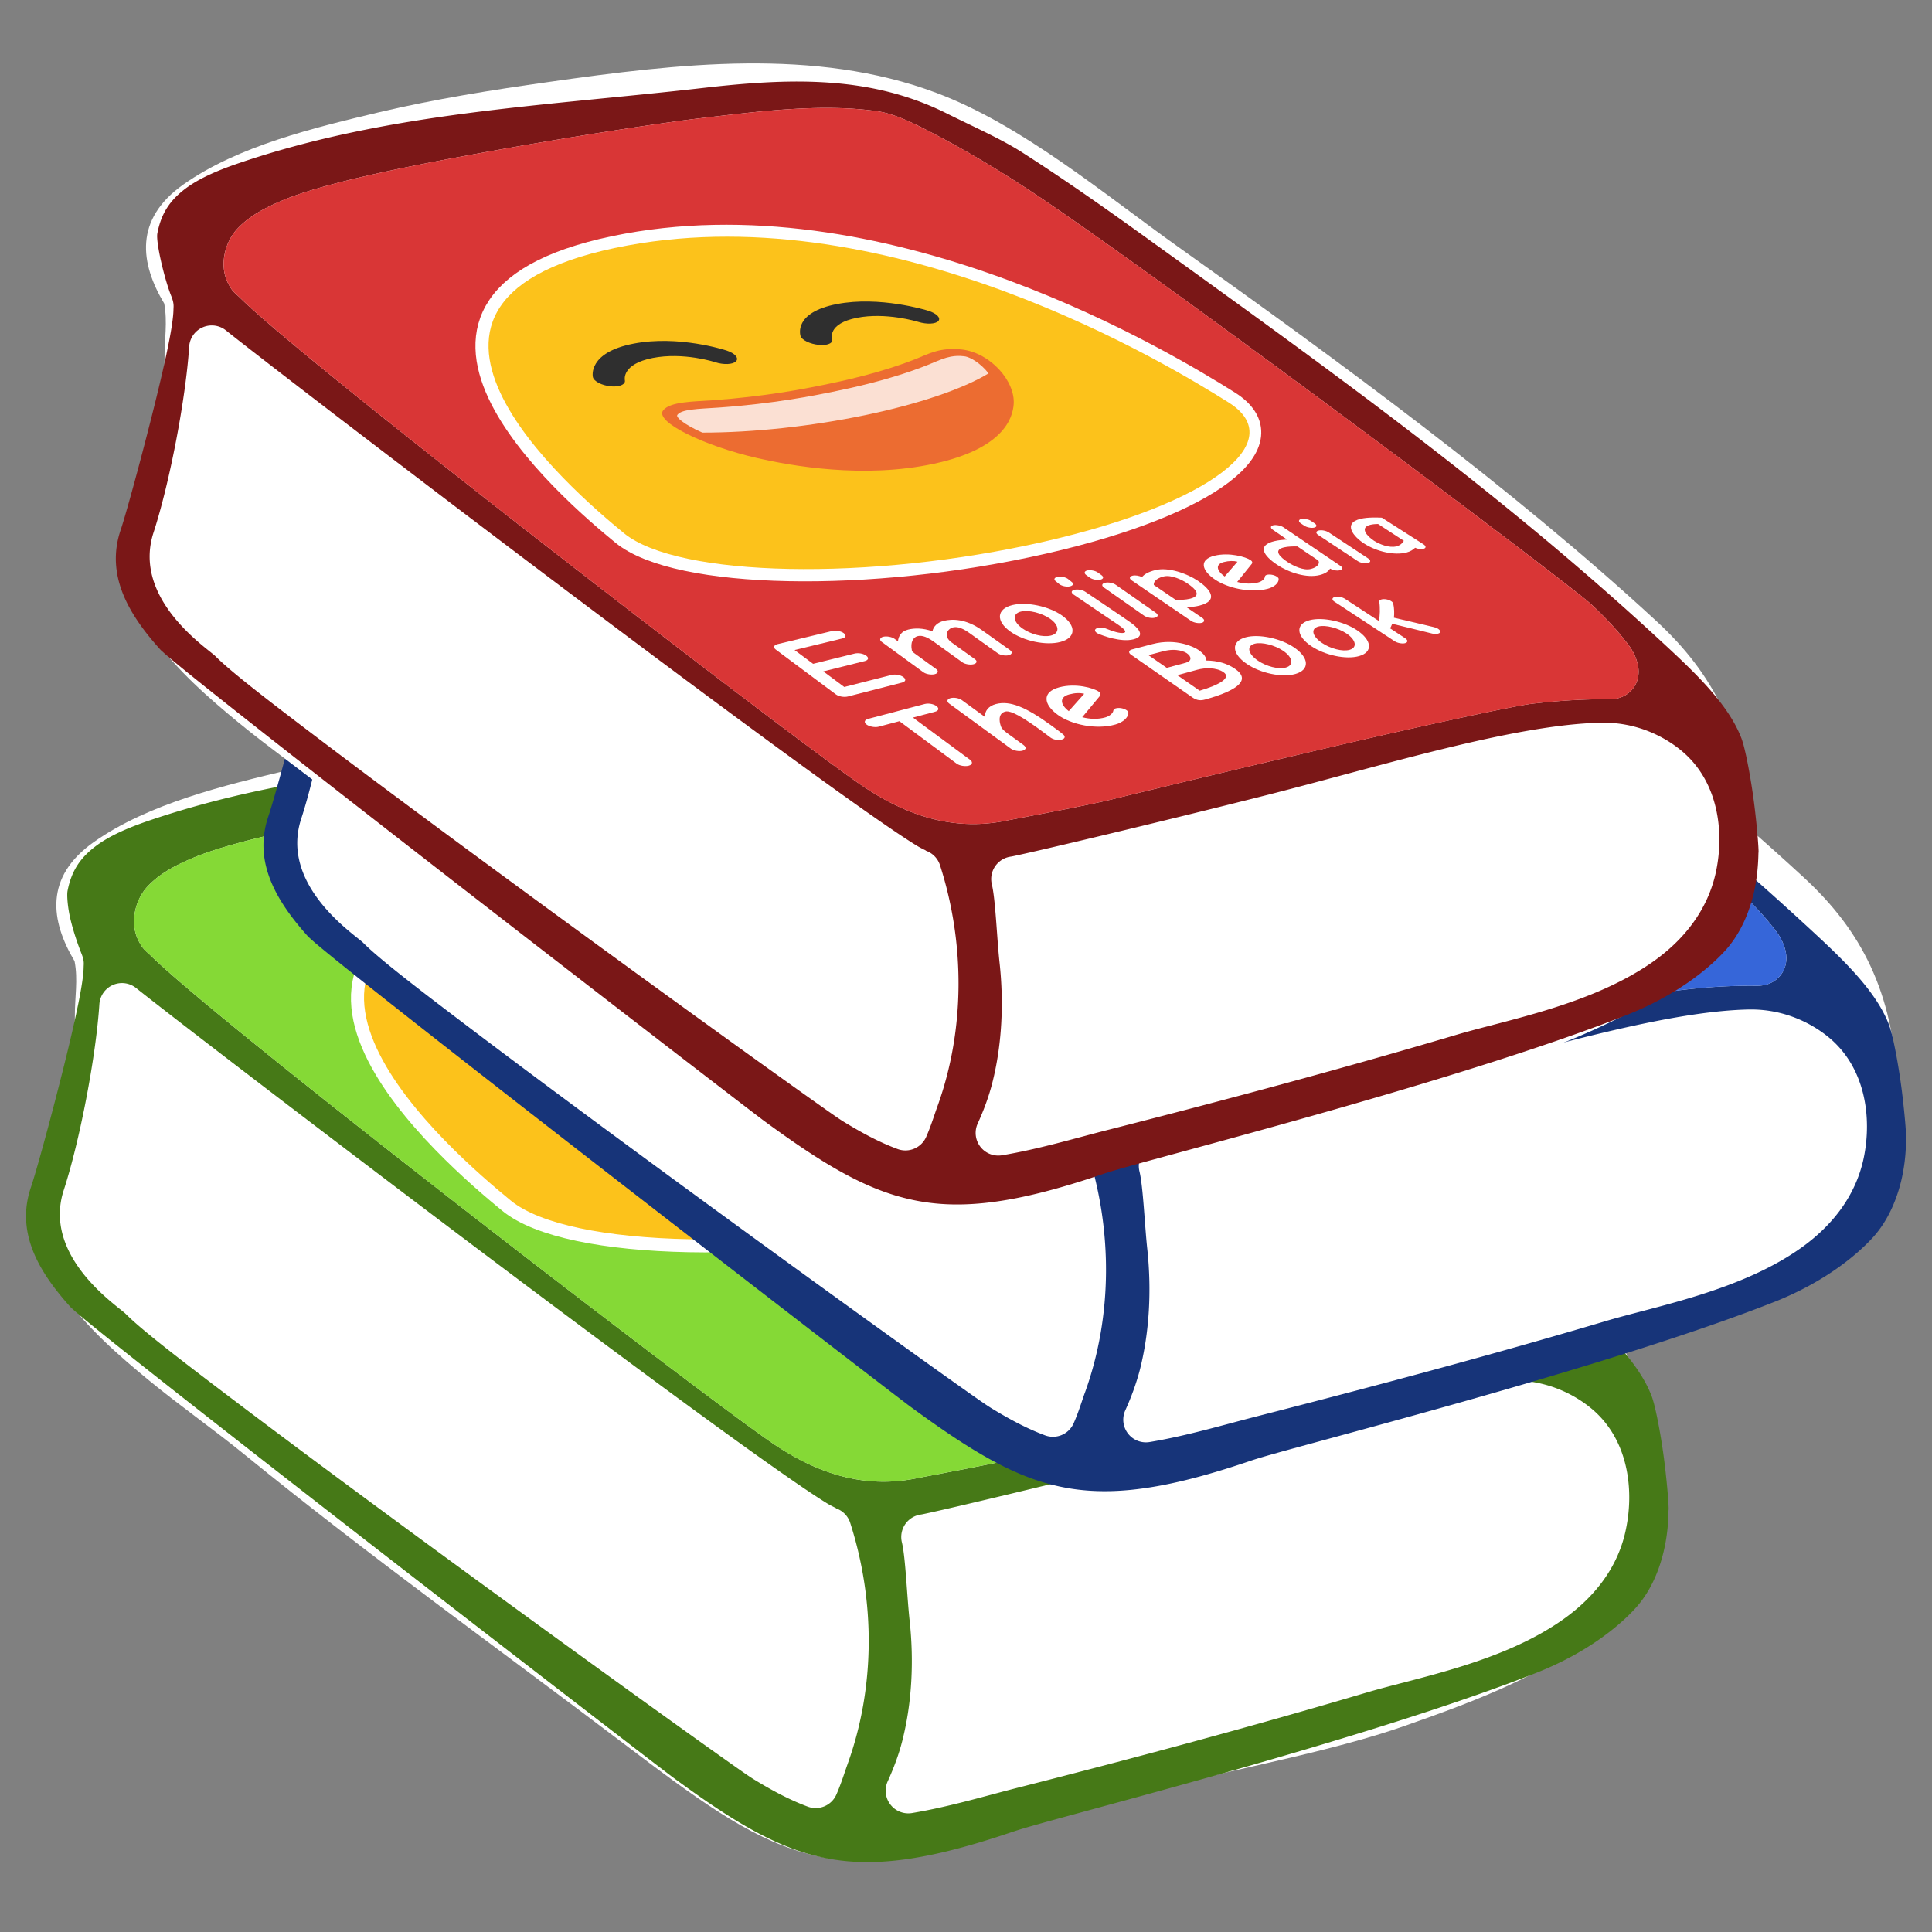 <?xml version="1.0" encoding="UTF-8" standalone="no"?>
<svg
   xmlns:dc="http://purl.org/dc/elements/1.1/"
   xmlns:cc="http://creativecommons.org/ns#"
   xmlns:rdf="http://www.w3.org/1999/02/22-rdf-syntax-ns#"
   xmlns:svg="http://www.w3.org/2000/svg"
   xmlns="http://www.w3.org/2000/svg"
   xmlns:xlink="http://www.w3.org/1999/xlink"
   xmlns:sodipodi="http://sodipodi.sourceforge.net/DTD/sodipodi-0.dtd"
   xmlns:inkscape="http://www.inkscape.org/namespaces/inkscape"
   width="128"
   height="128"
   style="enable-background:new 0 0 128 128;"
   version="1.1"
   id="svg42"
   sodipodi:docname="emoji_u1f4da.svg"
   inkscape:version="0.92+devel unknown">
  <rect width="100%" height="100%" fill="#808080" stroke="none"/>
  <sodipodi:namedview
     pagecolor="#ffffff"
     bordercolor="#666666"
     inkscape:document-rotation="0"
     borderopacity="1"
     objecttolerance="10"
     gridtolerance="10"
     guidetolerance="10"
     inkscape:pageopacity="0"
     inkscape:pageshadow="2"
     inkscape:window-width="1680"
     inkscape:window-height="986"
     id="namedview44"
     showgrid="false"
     inkscape:snap-global="false"
     inkscape:zoom="2"
     inkscape:cx="-50.952903"
     inkscape:cy="102.61512"
     inkscape:window-x="0"
     inkscape:window-y="27"
     inkscape:window-maximized="1"
     inkscape:current-layer="svg42" />
  <defs
     id="defs46">
    <linearGradient
       gradientUnits="userSpaceOnUse"
       y2="82.469"
       x2="95.743"
       y1="70.878"
       x1="95.743"
       id="linearGradient4367"
       xlink:href="#linearGradient4365"
       inkscape:collect="always"
       gradientTransform="translate(2.222,-8.517)" />
    <linearGradient
       id="linearGradient4365"
       inkscape:collect="always">
      <stop
         id="stop4361"
         offset="0"
         style="stop-color:#ffffff;stop-opacity:1;" />
      <stop
         id="stop4363"
         offset="1"
         style="stop-color:#ffffff;stop-opacity:0.787" />
    </linearGradient>
    <linearGradient
       inkscape:collect="always"
       xlink:href="#linearGradient4365"
       id="linearGradient4436"
       gradientUnits="userSpaceOnUse"
       gradientTransform="translate(2.222,-8.517)"
       x1="95.743"
       y1="70.878"
       x2="95.743"
       y2="82.469" />
  </defs>
  <path
     d="M 109.98,98.53 C 109.7,92.28 107.59,88.22 103.77,84.7 94.23,75.89 82.73,67.48 72.14,59.95 67.23,56.46 61.77,51.85 56.08,49.72 48.06,46.71 39,47.78 30.41,49 26.66,49.53 22.89,50.13 19.19,51 14.91,52.02 9.83,53.23 6.2,55.8 2.94,58.11 3.34,61 4.94,63.68 c 0.24,1.23 0.01,2.4 0.02,3.65 0.02,2.36 -0.25,4.72 -0.82,7 -0.36,1.41 -0.85,2.77 -1.31,4.15 -1.83,5.34 3.22,9.82 6.96,12.91 2.1,1.73 4.34,3.29 6.45,5.01 8.2,6.67 16.6,12.7 24.99,19.05 9.83,7.45 13.58,10.04 25.85,5.85 3.31,-1.13 6.7,-2.03 10.09,-2.9 4.8,-1.23 11.18,-2.4 15.85,-4.04 4.73,-1.66 10.84,-3.86 14.31,-7.65 1.74,-1.89 2.48,-4.6 2.49,-7.12 0.12,-0.31 0.18,-0.65 0.16,-1.06 z"
     style="fill:#ffffff"
     id="path2"
     inkscape:connector-curvature="0" />
  <path
     d="m 13.37,58.22 c 4.72,-1.99 23.27,-4.87 27.36,-5.34 3.47,-0.4 7.84,-0.96 11.28,-0.45 1.39,0.23 5.85,2.56 10.48,5.71 9.47,6.44 34.45,25.17 36.03,26.62 0.42,0.39 3.85,3.66 2.12,3.64 -1.75,-0.02 -3.5,0.1 -5.23,0.3 -2.96,0.35 -20.23,4.46 -28.07,6.38 -1.55,0.38 -5.75,1.16 -6.91,1.39 -3.28,0.67 -5.97,-0.38 -8.65,-2.26 -5.59,-3.9 -40.37,-30.7 -41.28,-32.59 -0.66,-1.34 0.67,-2.47 2.87,-3.4 z"
     style="fill:#bdcf46"
     id="path4"
     inkscape:connector-curvature="0" />
  <path
     style="color:#000000;font-style:normal;font-variant:normal;font-weight:normal;font-stretch:normal;font-size:medium;line-height:normal;font-family:sans-serif;font-variant-ligatures:normal;font-variant-position:normal;font-variant-caps:normal;font-variant-numeric:normal;font-variant-alternates:normal;font-variant-east-asian:normal;font-feature-settings:normal;text-indent:0;text-align:start;text-decoration:none;text-decoration-line:none;text-decoration-style:solid;text-decoration-color:#000000;letter-spacing:normal;word-spacing:normal;text-transform:none;writing-mode:lr-tb;direction:ltr;text-orientation:mixed;dominant-baseline:auto;baseline-shift:baseline;text-anchor:start;white-space:normal;shape-padding:0;clip-rule:nonzero;display:inline;overflow:visible;visibility:visible;isolation:auto;mix-blend-mode:normal;color-interpolation:sRGB;color-interpolation-filters:linearRGB;solid-color:#000000;solid-opacity:1;vector-effect:none;fill:#467917;fill-opacity:1;fill-rule:nonzero;stroke:none;stroke-width:3;stroke-linecap:round;stroke-linejoin:round;stroke-miterlimit:4;stroke-dasharray:none;stroke-dashoffset:0;stroke-opacity:1;color-rendering:auto;image-rendering:auto;shape-rendering:auto;text-rendering:auto;enable-background:accumulate"
     d="M 46.996 48.973 C 44.957 48.965 42.859 49.143 40.689 49.391 C 29.944 50.619 19.763 50.988 9.785 54.398 C 8.42 54.868 7.166 55.411 6.254 56.127 C 5.343 56.841 4.738 57.665 4.475 59.025 C 4.475 59.025 4.475 59.027 4.475 59.027 C 4.422 59.31 4.479 60.126 4.678 60.945 C 4.875 61.761 5.171 62.608 5.4 63.186 C 5.596 63.668 5.545 63.858 5.541 64.084 C 5.537 64.31 5.515 64.529 5.484 64.773 C 5.423 65.262 5.32 65.841 5.186 66.504 C 4.917 67.83 4.525 69.481 4.105 71.146 C 3.266 74.478 2.377 77.694 2.051 78.652 C 1.06 81.567 2.439 84.146 4.729 86.66 A 1.5 1.5 0 0 1 4.732 86.664 C 4.639 86.56 4.909 86.826 5.246 87.109 C 5.583 87.393 6.052 87.777 6.629 88.242 C 7.782 89.173 9.366 90.431 11.234 91.902 C 14.971 94.844 19.842 98.641 24.701 102.412 C 29.56 106.183 34.408 109.929 38.1 112.775 C 39.945 114.199 41.501 115.396 42.625 116.26 C 43.749 117.123 44.53 117.716 44.531 117.717 A 1.5 1.5 0 0 1 44.539 117.723 C 48.097 120.341 50.802 122.031 53.564 122.828 L 53.566 122.828 C 57.054 123.83 60.829 123.494 67.096 121.359 L 67.094 121.361 C 67.897 121.086 69.602 120.627 72.084 119.951 C 74.566 119.275 77.748 118.412 81.205 117.434 C 88.119 115.478 96.15 113.057 101.799 110.824 C 105.475 109.371 107.542 107.438 108.332 106.57 A 1.5 1.5 0 0 1 108.336 106.566 C 109.244 105.577 109.868 104.263 110.211 102.83 A 1.5 1.5 0 0 1 110.213 102.826 C 110.424 101.956 110.532 101.035 110.541 100.145 A 1.5 1.5 0 0 1 110.553 99.975 C 110.553 99.95 110.551 99.917 110.549 99.854 C 110.544 99.696 110.531 99.449 110.508 99.152 C 110.462 98.559 110.383 97.755 110.277 96.902 C 110.066 95.196 109.69 93.193 109.428 92.504 C 108.534 90.155 106.193 88 103.863 85.842 C 93.379 76.161 82.323 68.218 70.682 59.816 C 67.699 57.662 64.794 55.599 61.725 53.635 C 60.335 52.75 58.464 51.929 56.77 51.082 C 54.259 49.827 51.684 49.239 49.016 49.047 C 48.348 48.999 47.676 48.975 46.996 48.973 z M 49.297 50.723 C 50.299 50.738 51.286 50.805 52.23 50.945 A 1.5 1.5 0 0 1 52.254 50.949 C 53.499 51.155 54.825 51.835 56.746 52.869 C 58.667 53.903 60.976 55.296 63.334 56.9 C 68.121 60.156 76.726 66.443 84.359 72.117 C 88.176 74.954 91.745 77.634 94.463 79.699 C 95.822 80.732 96.968 81.61 97.828 82.279 C 98.688 82.949 99.205 83.351 99.535 83.654 A 1.5 1.5 0 0 1 99.541 83.66 C 99.791 83.892 100.763 84.806 101.557 85.795 C 101.954 86.289 102.329 86.711 102.545 87.498 C 102.653 87.892 102.719 88.6 102.232 89.205 C 101.746 89.81 101.073 89.906 100.623 89.9 C 98.953 89.881 97.265 89.995 95.582 90.189 C 94.442 90.325 89.2 91.453 83.543 92.762 C 77.884 94.071 71.61 95.579 67.697 96.537 C 66.002 96.953 61.853 97.717 60.73 97.939 C 56.993 98.703 53.772 97.438 50.922 95.439 C 48.002 93.402 37.979 85.776 28.461 78.344 C 23.702 74.628 19.091 70.975 15.6 68.123 C 13.854 66.697 12.39 65.472 11.316 64.529 C 10.78 64.058 10.341 63.659 10 63.324 C 9.661 62.991 9.463 62.914 9.154 62.277 C 8.578 61.1 8.976 59.593 9.762 58.746 C 10.548 57.898 11.584 57.346 12.785 56.838 A 1.5 1.5 0 0 0 12.787 56.838 C 15.557 55.67 21.253 54.537 27.021 53.504 C 32.789 52.471 38.424 51.636 40.559 51.391 C 42.286 51.192 44.258 50.94 46.271 50.809 C 47.278 50.743 48.295 50.707 49.297 50.723 z M 8.045 65.131 A 1.5 1.5 0 0 1 9.02 65.461 C 11.083 67.117 22.225 75.664 33.074 83.818 C 38.499 87.895 43.865 91.887 48.021 94.896 C 50.1 96.401 51.877 97.66 53.195 98.555 C 53.854 99.002 54.401 99.359 54.797 99.602 C 55.193 99.844 55.585 99.986 55.312 99.908 A 1.5 1.5 0 0 1 56.328 100.891 C 57.977 106.018 58.004 111.745 56.16 116.859 A 1.5 1.5 0 0 1 56.16 116.863 C 55.94 117.47 55.741 118.142 55.414 118.891 A 1.5 1.5 0 0 1 53.516 119.695 C 52.283 119.236 51.119 118.606 49.916 117.869 A 1.5 1.5 0 0 1 49.906 117.863 C 49.526 117.626 48.835 117.135 47.656 116.299 C 46.477 115.463 44.896 114.331 43.041 112.996 C 39.33 110.326 34.525 106.842 29.676 103.291 C 24.827 99.74 19.935 96.123 16.045 93.184 C 12.155 90.244 9.413 88.144 8.324 87.045 C 7.831 86.547 2.778 83.276 4.225 78.846 C 5.284 75.592 6.356 70.01 6.584 66.531 A 1.5 1.5 0 0 1 8.045 65.131 z M 100.1 91.461 A 1.5 1.5 0 0 0 100.102 91.461 C 102.661 91.412 104.505 92.55 105.412 93.301 C 107.864 95.313 108.274 98.638 107.729 101.279 C 107.21 103.892 105.573 105.857 103.6 107.262 C 99.573 110.135 93.982 111.121 90.564 112.129 C 82.92 114.396 75.212 116.461 67.5 118.424 A 1.5 1.5 0 0 0 67.498 118.424 C 65.253 118.993 62.894 119.708 60.426 120.119 A 1.5 1.5 0 0 1 58.812 118.021 C 59.216 117.13 59.553 116.234 59.785 115.312 A 1.5 1.5 0 0 0 59.785 115.311 C 60.423 112.797 60.552 110.048 60.27 107.416 C 60.091 105.82 59.997 103.176 59.754 102.189 A 1.5 1.5 0 0 1 61.098 100.334 C 60.887 100.35 61.018 100.344 61.096 100.328 C 61.173 100.313 61.293 100.287 61.443 100.254 C 61.744 100.189 62.17 100.093 62.695 99.973 C 63.745 99.731 65.191 99.391 66.857 98.992 C 70.19 98.195 74.405 97.164 78.119 96.217 C 85.647 94.3 94.358 91.581 100.1 91.461 z "
     id="path4473" />
  <path
     style="fill:#85d936;opacity:1;vector-effect:none;fill-opacity:1;stroke-width:1;stroke-linecap:butt;stroke-linejoin:miter;stroke-miterlimit:4;stroke-dasharray:none;stroke-dashoffset:0;stroke-opacity:1"
     d="m 49.297,50.723 c -1.002,-0.016 -2.019,0.02 -3.025,0.086 -2.014,0.131 -3.986,0.383 -5.713,0.582 -2.135,0.245 -7.769,1.081 -13.537,2.113 -5.768,1.033 -11.465,2.166 -14.234,3.334 a 1.5,1.5 0 0 0 -0.002,0 C 11.584,57.346 10.548,57.898 9.762,58.746 8.976,59.593 8.578,61.1 9.154,62.277 9.463,62.914 9.661,62.991 10,63.324 c 0.341,0.335 0.78,0.734 1.316,1.205 1.074,0.943 2.538,2.168 4.283,3.594 3.491,2.852 8.102,6.505 12.861,10.221 9.518,7.432 19.541,15.058 22.461,17.096 2.85,1.999 6.072,3.263 9.809,2.5 1.123,-0.222 5.271,-0.987 6.967,-1.402 3.913,-0.958 10.187,-2.466 15.846,-3.775 5.657,-1.309 10.899,-2.437 12.039,-2.572 1.683,-0.195 3.371,-0.308 5.041,-0.289 0.45,0.005 1.123,-0.09 1.609,-0.695 0.486,-0.605 0.42,-1.313 0.312,-1.707 -0.216,-0.787 -0.591,-1.209 -0.988,-1.703 -0.794,-0.989 -1.766,-1.903 -2.016,-2.135 a 1.5,1.5 0 0 0 -0.006,-0.006 c -0.33,-0.303 -0.847,-0.706 -1.707,-1.375 -0.86,-0.669 -2.006,-1.548 -3.365,-2.58 -2.718,-2.065 -6.287,-4.745 -10.104,-7.582 -7.634,-5.674 -16.238,-11.961 -21.025,-15.217 -2.358,-1.604 -4.667,-2.997 -6.588,-4.031 -1.921,-1.034 -3.247,-1.714 -4.492,-1.92 a 1.5,1.5 0 0 0 -0.023,-0.004 C 51.286,50.805 50.299,50.738 49.297,50.723 Z"
     id="path4564" />
  <g
     id="g4446">
    <path
       id="path4420"
       d="m 34.044,58.929 c -20.304,3.726 -3.993,17.607 -0.265,20.666 3.878,3.182 17.666,3.461 30.179,0.608 C 75.97,77.464 81.646,72.99 77.215,70.207 72.946,67.525 53.12,55.428 34.044,58.929 c 0,0 0,0 0,0"
       style="fill:none;fill-opacity:1;stroke:#ffffff;stroke-width:1.6;stroke-miterlimit:4;stroke-dasharray:none;stroke-opacity:1"
       inkscape:connector-curvature="0" />
    <g
       style="stroke-width:2.261"
       transform="matrix(0.442,0,0,0.442,101.837,9.896)"
       id="g4434">
      <path
         style="fill:#ffffff;fill-opacity:1;stroke:none;stroke-width:2.939;stroke-miterlimit:4;stroke-dasharray:none;stroke-opacity:1"
         d="m -99.355,128.989 c 0.733,-0.144 1.435,-0.176 2.267,-0.082 0,0 0.002,-3.1e-4 0.002,-3.1e-4 0.343,0.039 0.719,0.134 1.375,0.492 0.657,0.359 1.434,0.953 2.09,1.677 0.755,0.835 1.345,1.837 1.676,2.869 -4.323,1.555 -18.353,5.988 -45.671,9.422 -2.08,-0.67 -3.952,-1.405 -5.372,-2.106 -1.272,-0.628 -2.173,-1.225 -2.605,-1.648 -0.431,-0.423 -0.422,-0.602 -0.306,-0.737 0.38,-0.441 1.135,-0.679 2.412,-0.858 1.276,-0.178 2.987,-0.247 4.712,-0.379 0,0 -0.003,-5.9e-4 -0.003,-5.9e-4 9.148,-0.699 16.049,-2.071 19.263,-2.73 3.199,-0.657 9.874,-2.07 16.177,-4.512 0,0 0.001,8.8e-4 0.001,8.8e-4 1.173,-0.454 2.201,-0.937 3.232,-1.227 0.257,-0.072 0.506,-0.132 0.75,-0.18 0,0 10e-7,0 10e-7,0"
         id="path4422"
         inkscape:connector-curvature="0" />
      <path
         inkscape:connector-curvature="0"
         d="m -153.249,110.841 c 43.121,-7.914 87.939,19.433 97.59,25.496 10.017,6.292 -2.816,16.405 -29.967,22.595 -28.287,6.449 -59.457,5.821 -68.223,-1.372 -8.429,-6.916 -45.3,-38.295 0.599,-46.719 0,0 0,0 0,0"
         style="fill:#fcc21b;stroke-width:2.261"
         id="path4424" />
      <path
         d="m -106.037,123.255 c 1.353,0.418 2.803,0.355 3.245,-0.147 0.441,-0.5 -0.286,-1.236 -1.617,-1.658 -0.319,-0.101 -7.919,-2.446 -14.89,-1.088 -7.048,1.373 -5.917,5.035 -5.87,5.192 0.217,0.653 1.553,1.298 2.961,1.431 0.481,0.046 0.899,0.028 1.251,-0.042 0.674,-0.134 1.055,-0.466 0.911,-0.898 -0.039,-0.111 -0.726,-2.52 4.024,-3.455 4.711,-0.933 9.755,0.598 9.985,0.665 0,0 0,0 0,0"
         style="fill:#2f2f2f;stroke-width:2.261"
         id="path4426"
         inkscape:connector-curvature="0" />
      <path
         d="m -156.012,133.712 c 0.481,0.049 0.92,0.029 1.274,-0.042 0.723,-0.144 1.139,-0.5 1.039,-0.952 -0.031,-0.105 -0.485,-2.621 4.502,-3.603 5.034,-0.991 10.126,0.667 10.178,0.685 1.341,0.442 2.849,0.384 3.365,-0.142 0.513,-0.519 -0.155,-1.304 -1.49,-1.741 -0.317,-0.106 -7.858,-2.552 -15.169,-1.128 -7.379,1.438 -6.617,5.264 -6.579,5.428 0.156,0.687 1.451,1.357 2.881,1.496 0,0 0,0 0,0"
         style="fill:#2f2f2f;stroke-width:2.261"
         id="path4428"
         inkscape:connector-curvature="0" />
      <path
         inkscape:connector-curvature="0"
         d="m -147.475,137.609 c 1.147,-1.427 4.961,-1.413 8.025,-1.63 8.506,-0.601 14.92,-1.863 17.953,-2.482 3.02,-0.616 9.223,-1.926 15.017,-4.214 2.059,-0.813 4.01,-1.971 7.571,-1.538 4.528,0.551 8.62,5.087 8.347,8.881 -0.169,2.338 -1.744,7.24 -12.954,9.66 -11.395,2.46 -23.224,0.33 -28.605,-0.898 -8.824,-2.014 -16.816,-5.954 -15.353,-7.78 0,0 0,0 0,0"
         style="fill:#ec6c31;fill-opacity:1;stroke:none;stroke-width:11.303;stroke-miterlimit:4;stroke-dasharray:none;stroke-opacity:1"
         id="path4430" />
      <path
         inkscape:connector-curvature="0"
         style="vector-effect:none;fill:url(#linearGradient4436);fill-opacity:1;stroke:none;stroke-width:1.763;stroke-linejoin:round;stroke-miterlimit:4;stroke-dasharray:none"
         d="m -100.785,128.9 c 0.701,-0.137 1.377,-0.163 2.184,-0.065 0,0 0.002,-3e-4 0.002,-3e-4 0.333,0.041 0.699,0.137 1.349,0.496 0.652,0.36 1.43,0.953 2.096,1.673 0.18,0.195 0.351,0.4 0.514,0.611 -4.171,2.528 -11.327,4.961 -19.986,6.769 -8.762,1.826 -18.29,2.853 -26.494,2.846 -0.394,-0.176 -0.77,-0.352 -1.116,-0.525 -1.255,-0.629 -2.152,-1.225 -2.588,-1.646 -0.435,-0.42 -0.437,-0.597 -0.332,-0.73 0.344,-0.433 1.06,-0.662 2.28,-0.829 1.219,-0.167 2.861,-0.222 4.514,-0.34 8.775,-0.623 15.355,-1.928 18.42,-2.556 3.052,-0.625 9.42,-1.973 15.382,-4.342 1.11,-0.441 2.08,-0.91 3.06,-1.189 0.245,-0.07 0.482,-0.127 0.716,-0.173 0,0 0,0 0,0"
         id="path4432" />
    </g>
  </g>
  <path
     d="M 125.71,71.96 C 125.43,65.71 123.32,61.65 119.5,58.13 109.96,49.32 98.46,40.91 87.86,33.38 82.95,29.89 77.49,25.28 71.8,23.15 63.78,20.14 54.72,21.21 46.12,22.43 c -3.75,0.53 -7.52,1.13 -11.21,2 -4.28,1.01 -9.37,2.23 -13,4.8 -3.26,2.31 -2.86,5.21 -1.26,7.88 0.24,1.23 0.01,2.4 0.02,3.65 0.02,2.36 -0.25,4.72 -0.82,7 -0.36,1.41 -0.85,2.77 -1.31,4.15 -1.82,5.34 3.23,9.81 6.98,12.91 2.1,1.73 4.34,3.29 6.45,5.01 8.19,6.67 16.6,12.7 24.98,19.05 9.83,7.45 13.58,10.04 25.85,5.85 3.31,-1.13 6.7,-2.03 10.09,-2.9 4.8,-1.23 11.17,-2.4 15.85,-4.04 4.73,-1.66 10.84,-3.86 14.31,-7.65 1.73,-1.89 2.48,-4.6 2.5,-7.12 0.12,-0.31 0.18,-0.66 0.16,-1.06 z"
     style="fill:#ffffff"
     id="path14"
     inkscape:connector-curvature="0" />
  <path
     d="m 29.1,31.65 c 4.72,-1.99 23.26,-4.87 27.36,-5.34 3.47,-0.4 7.83,-0.96 11.28,-0.45 1.39,0.23 5.85,2.56 10.48,5.71 9.47,6.44 34.45,25.17 36.02,26.62 0.42,0.39 3.86,3.66 2.13,3.64 -1.75,-0.02 -3.49,0.1 -5.23,0.3 -2.95,0.35 -20.23,4.46 -28.07,6.38 -1.55,0.38 -5.75,1.16 -6.91,1.39 -3.28,0.67 -5.97,-0.38 -8.66,-2.26 -5.59,-3.9 -40.37,-30.7 -41.28,-32.59 -0.65,-1.34 0.68,-2.47 2.88,-3.4 z"
     style="fill:#bdcf46"
     id="path16"
     inkscape:connector-curvature="0" />
  <path
     style="color:#000000;font-style:normal;font-variant:normal;font-weight:normal;font-stretch:normal;font-size:medium;line-height:normal;font-family:sans-serif;font-variant-ligatures:normal;font-variant-position:normal;font-variant-caps:normal;font-variant-numeric:normal;font-variant-alternates:normal;font-variant-east-asian:normal;font-feature-settings:normal;text-indent:0;text-align:start;text-decoration:none;text-decoration-line:none;text-decoration-style:solid;text-decoration-color:#000000;letter-spacing:normal;word-spacing:normal;text-transform:none;writing-mode:lr-tb;direction:ltr;text-orientation:mixed;dominant-baseline:auto;baseline-shift:baseline;text-anchor:start;white-space:normal;shape-padding:0;clip-rule:nonzero;display:inline;overflow:visible;visibility:visible;isolation:auto;mix-blend-mode:normal;color-interpolation:sRGB;color-interpolation-filters:linearRGB;solid-color:#000000;solid-opacity:1;vector-effect:none;fill:#173479;fill-opacity:1;fill-rule:nonzero;stroke:none;stroke-width:3;stroke-linecap:round;stroke-linejoin:round;stroke-miterlimit:4;stroke-dasharray:none;stroke-dashoffset:0;stroke-opacity:1;color-rendering:auto;image-rendering:auto;shape-rendering:auto;text-rendering:auto;enable-background:accumulate"
     d="M 62.719 24.402 C 60.681 24.395 58.584 24.572 56.41 24.82 C 45.675 26.049 35.493 26.42 25.516 29.84 C 24.149 30.31 22.891 30.851 21.979 31.564 C 21.067 32.278 20.464 33.099 20.205 34.465 C 20.098 35.035 20.668 37.485 21.129 38.625 C 21.325 39.108 21.276 39.297 21.271 39.523 C 21.267 39.75 21.246 39.969 21.215 40.213 C 21.153 40.701 21.05 41.28 20.916 41.943 C 20.647 43.269 20.254 44.921 19.834 46.586 C 18.995 49.914 18.11 53.117 17.779 54.082 L 17.779 54.086 C 16.791 56.999 18.171 59.577 20.461 62.102 A 1.5 1.5 0 0 0 20.463 62.104 C 20.369 62 20.638 62.265 20.975 62.549 C 21.312 62.832 21.781 63.218 22.357 63.684 C 23.511 64.615 25.097 65.873 26.965 67.344 C 30.701 70.286 35.573 74.081 40.432 77.852 C 45.291 81.622 50.137 85.368 53.828 88.215 C 55.674 89.638 57.231 90.836 58.355 91.699 C 59.48 92.563 60.26 93.155 60.262 93.156 A 1.5 1.5 0 0 1 60.268 93.16 C 63.828 95.771 66.535 97.472 69.291 98.258 A 1.5 1.5 0 0 0 69.293 98.258 C 72.772 99.252 76.56 98.925 82.824 96.791 C 83.628 96.516 85.333 96.057 87.814 95.381 C 90.296 94.705 93.476 93.841 96.934 92.863 C 103.848 90.908 111.88 88.492 117.529 86.264 L 117.529 86.266 C 121.201 84.814 123.264 82.876 124.064 82.006 C 124.973 81.016 125.6 79.701 125.953 78.262 C 126.163 77.393 126.27 76.475 126.279 75.586 A 1.5 1.5 0 0 1 126.289 75.453 C 126.289 75.453 126.289 75.45 126.289 75.449 C 126.289 75.428 126.29 75.369 126.287 75.289 C 126.281 75.126 126.266 74.878 126.242 74.578 C 126.195 73.979 126.114 73.172 126.008 72.316 C 125.795 70.606 125.42 68.603 125.158 67.914 A 1.5 1.5 0 0 0 125.158 67.912 C 124.264 65.552 121.923 63.399 119.594 61.252 A 1.5 1.5 0 0 0 119.592 61.252 C 109.117 51.581 98.065 43.627 86.414 35.236 C 83.42 33.08 80.525 31.02 77.459 29.068 C 76.054 28.18 74.192 27.358 72.5 26.512 C 69.978 25.256 67.405 24.668 64.738 24.477 C 64.071 24.429 63.398 24.405 62.719 24.402 z M 65.025 26.131 C 66.027 26.147 67.013 26.216 67.959 26.355 A 1.5 1.5 0 0 1 67.984 26.359 C 69.229 26.565 70.555 27.245 72.477 28.279 C 74.398 29.313 76.706 30.706 79.064 32.311 C 83.851 35.566 92.455 41.853 100.088 47.527 C 103.904 50.364 107.473 53.046 110.189 55.111 C 111.548 56.144 112.691 57.022 113.551 57.691 C 114.41 58.361 114.925 58.761 115.258 59.068 A 1.5 1.5 0 0 0 115.26 59.07 C 115.505 59.298 116.483 60.215 117.279 61.203 C 117.677 61.697 118.054 62.118 118.271 62.904 C 118.38 63.297 118.449 64.006 117.963 64.613 C 117.477 65.22 116.803 65.316 116.354 65.311 C 114.678 65.291 113.004 65.396 111.32 65.6 A 1.5 1.5 0 0 1 111.316 65.6 C 110.185 65.734 104.937 66.865 99.277 68.176 C 93.617 69.486 87.341 70.994 83.426 71.947 C 81.721 72.365 77.544 73.126 76.465 73.35 A 1.5 1.5 0 0 1 76.461 73.35 C 72.722 74.113 69.503 72.849 66.645 70.861 A 1.5 1.5 0 0 0 66.643 70.859 C 63.723 68.822 53.7 61.196 44.182 53.764 C 39.423 50.048 34.81 46.395 31.318 43.543 C 29.573 42.117 28.109 40.892 27.035 39.949 C 26.498 39.478 26.062 39.079 25.721 38.744 C 25.38 38.409 25.181 38.339 24.869 37.691 C 24.3 36.509 24.705 35.007 25.492 34.158 C 26.279 33.309 27.315 32.756 28.516 32.248 A 1.5 1.5 0 0 0 28.518 32.248 C 31.288 31.08 36.981 29.949 42.748 28.918 C 48.514 27.887 54.149 27.051 56.283 26.801 C 58.013 26.596 59.987 26.345 62 26.215 C 63.007 26.15 64.024 26.114 65.025 26.131 z M 23.762 40.541 A 1.5 1.5 0 0 1 24.736 40.869 C 26.805 42.524 37.943 51.069 48.793 59.225 C 54.218 63.302 59.586 67.295 63.742 70.305 C 65.82 71.81 67.598 73.07 68.916 73.965 C 69.575 74.412 70.119 74.769 70.516 75.012 C 70.912 75.254 71.306 75.396 71.033 75.318 A 1.5 1.5 0 0 1 72.049 76.301 C 73.698 81.429 73.726 87.155 71.881 92.26 A 1.5 1.5 0 0 0 71.879 92.262 C 71.66 92.863 71.464 93.549 71.131 94.299 A 1.5 1.5 0 0 1 69.236 95.096 C 68.004 94.636 66.84 94.006 65.637 93.27 A 1.5 1.5 0 0 1 65.629 93.264 C 65.246 93.026 64.557 92.538 63.379 91.703 C 62.201 90.868 60.62 89.737 58.766 88.402 C 55.056 85.733 50.252 82.251 45.404 78.701 C 40.556 75.151 35.665 71.533 31.775 68.594 C 27.886 65.655 25.144 63.554 24.055 62.455 C 23.565 61.961 18.507 58.693 19.953 54.256 C 21.013 51.001 22.085 45.432 22.303 41.947 A 1.5 1.5 0 0 1 23.762 40.541 z M 115.85 66.881 A 1.5 1.5 0 0 0 115.852 66.881 C 118.417 66.832 120.261 67.985 121.152 68.721 C 123.604 70.733 124.027 74.059 123.479 76.705 C 122.939 79.305 121.306 81.265 119.33 82.672 C 115.306 85.534 109.715 86.53 106.309 87.547 A 1.5 1.5 0 0 0 106.307 87.549 C 98.66 89.817 90.952 91.871 83.242 93.844 C 80.981 94.424 78.631 95.128 76.166 95.539 A 1.5 1.5 0 0 1 74.553 93.441 C 74.951 92.562 75.28 91.667 75.525 90.732 C 75.526 90.731 75.525 90.73 75.525 90.729 C 76.163 88.202 76.292 85.46 76.018 82.824 C 75.841 81.235 75.739 78.613 75.492 77.605 A 1.5 1.5 0 0 1 76.838 75.754 C 76.627 75.77 76.758 75.763 76.836 75.748 C 76.914 75.733 77.033 75.708 77.184 75.676 C 77.484 75.61 77.911 75.513 78.436 75.393 C 79.485 75.151 80.931 74.811 82.598 74.412 C 85.93 73.615 90.145 72.584 93.859 71.637 C 101.387 69.72 110.09 67.001 115.85 66.881 z "
     id="path4481" />
  <path
     style="fill:#3666d9;opacity:1;vector-effect:none;fill-opacity:1;stroke-width:1;stroke-linecap:butt;stroke-linejoin:miter;stroke-miterlimit:4;stroke-dasharray:none;stroke-dashoffset:0;stroke-opacity:1"
     d="m 65.025,26.131 c -1.002,-0.016 -2.019,0.019 -3.025,0.084 -2.013,0.13 -3.987,0.382 -5.717,0.586 -2.134,0.25 -7.769,1.086 -13.535,2.117 -5.767,1.031 -11.46,2.162 -14.23,3.33 a 1.5,1.5 0 0 0 -0.002,0 c -1.201,0.508 -2.236,1.061 -3.023,1.91 -0.787,0.849 -1.192,2.351 -0.623,3.533 0.312,0.647 0.511,0.717 0.852,1.053 0.341,0.335 0.778,0.734 1.314,1.205 1.074,0.943 2.538,2.168 4.283,3.594 3.491,2.852 8.104,6.505 12.863,10.221 9.518,7.432 19.541,15.058 22.461,17.096 a 1.5,1.5 0 0 0 0.002,0.002 c 2.859,1.987 6.078,3.252 9.816,2.488 a 1.5,1.5 0 0 0 0.004,0 c 1.08,-0.223 5.257,-0.985 6.961,-1.402 3.915,-0.954 10.192,-2.461 15.852,-3.771 5.66,-1.31 10.908,-2.442 12.039,-2.576 a 1.5,1.5 0 0 0 0.004,0 c 1.684,-0.203 3.357,-0.308 5.033,-0.289 0.45,0.005 1.123,-0.09 1.609,-0.697 0.486,-0.607 0.417,-1.316 0.309,-1.709 -0.218,-0.786 -0.594,-1.207 -0.992,-1.701 -0.796,-0.988 -1.774,-1.905 -2.02,-2.133 a 1.5,1.5 0 0 0 -0.002,-0.002 c -0.333,-0.308 -0.847,-0.707 -1.707,-1.377 -0.86,-0.67 -2.003,-1.548 -3.361,-2.58 -2.717,-2.065 -6.285,-4.747 -10.102,-7.584 C 92.455,41.853 83.851,35.566 79.064,32.311 76.706,30.706 74.398,29.313 72.477,28.279 70.555,27.245 69.229,26.565 67.984,26.359 a 1.5,1.5 0 0 0 -0.025,-0.004 c -0.946,-0.14 -1.932,-0.208 -2.934,-0.225 z"
     id="path4553" />
  <path
     d="M 115.93,54.96 C 115.65,48.71 113.55,44.65 109.72,41.13 100.18,32.32 88.68,23.91 78.09,16.38 73.18,12.89 67.72,8.28 62.03,6.15 54.01,3.14 44.94,4.21 36.36,5.43 c -3.76,0.53 -7.53,1.13 -11.22,2 -4.28,1.02 -9.37,2.23 -13,4.8 -3.26,2.31 -2.86,5.21 -1.26,7.88 0.23,1.23 0.01,2.4 0.02,3.65 0.02,2.36 -0.25,4.72 -0.83,7 -0.35,1.41 -0.84,2.77 -1.31,4.15 -1.82,5.34 3.23,9.81 6.98,12.91 2.1,1.73 4.34,3.29 6.45,5.01 8.19,6.67 16.6,12.7 24.98,19.05 9.83,7.45 13.59,10.04 25.86,5.85 3.31,-1.13 6.69,-2.03 10.09,-2.9 4.8,-1.23 11.17,-2.4 15.84,-4.04 4.74,-1.66 10.84,-3.86 14.32,-7.65 1.73,-1.89 2.48,-4.6 2.5,-7.12 0.11,-0.31 0.17,-0.66 0.15,-1.06 z"
     style="fill:#ffffff"
     id="path26"
     inkscape:connector-curvature="0" />
  <path
     d="m 19.32,14.65 c 4.72,-1.99 23.27,-4.87 27.36,-5.34 3.47,-0.4 7.84,-0.96 11.28,-0.45 1.38,0.23 5.85,2.56 10.48,5.71 9.47,6.44 34.45,25.17 36.02,26.62 0.42,0.39 3.85,3.66 2.12,3.64 -1.75,-0.02 -3.49,0.1 -5.23,0.3 -2.96,0.35 -20.23,4.46 -28.07,6.38 -1.55,0.38 -5.75,1.16 -6.91,1.39 -3.28,0.67 -5.97,-0.38 -8.66,-2.26 -5.59,-3.9 -40.37,-30.7 -41.28,-32.59 -0.63,-1.35 0.69,-2.48 2.89,-3.4 z"
     style="fill:#bdcf46"
     id="path28"
     inkscape:connector-curvature="0" />
  <path
     style="color:#000000;font-style:normal;font-variant:normal;font-weight:normal;font-stretch:normal;font-size:medium;line-height:normal;font-family:sans-serif;font-variant-ligatures:normal;font-variant-position:normal;font-variant-caps:normal;font-variant-numeric:normal;font-variant-alternates:normal;font-variant-east-asian:normal;font-feature-settings:normal;text-indent:0;text-align:start;text-decoration:none;text-decoration-line:none;text-decoration-style:solid;text-decoration-color:#000000;letter-spacing:normal;word-spacing:normal;text-transform:none;writing-mode:lr-tb;direction:ltr;text-orientation:mixed;dominant-baseline:auto;baseline-shift:baseline;text-anchor:start;white-space:normal;shape-padding:0;clip-rule:nonzero;display:inline;overflow:visible;visibility:visible;isolation:auto;mix-blend-mode:normal;color-interpolation:sRGB;color-interpolation-filters:linearRGB;solid-color:#000000;solid-opacity:1;vector-effect:none;fill:#7a1717;fill-opacity:1;fill-rule:nonzero;stroke:none;stroke-width:3;stroke-linecap:round;stroke-linejoin:round;stroke-miterlimit:4;stroke-dasharray:none;stroke-dashoffset:0;stroke-opacity:1;color-rendering:auto;image-rendering:auto;shape-rendering:auto;text-rendering:auto;enable-background:accumulate"
     d="M 52.943 5.402 C 50.906 5.395 48.81 5.572 46.641 5.82 C 35.895 7.049 25.725 7.419 15.736 10.84 C 14.37 11.31 13.112 11.851 12.199 12.564 C 11.287 13.278 10.683 14.099 10.424 15.467 L 10.424 15.469 C 10.318 16.042 10.889 18.486 11.35 19.625 L 11.35 19.627 C 11.544 20.108 11.497 20.298 11.492 20.523 C 11.488 20.75 11.465 20.971 11.434 21.215 C 11.372 21.703 11.27 22.282 11.135 22.945 C 10.865 24.271 10.471 25.921 10.051 27.586 C 9.211 30.917 8.315 34.152 8.004 35.084 A 1.5 1.5 0 0 1 8 35.092 C 7.009 38.007 8.39 40.586 10.68 43.1 A 1.5 1.5 0 0 1 10.682 43.104 C 10.588 43 10.858 43.265 11.195 43.549 C 11.532 43.832 12.002 44.218 12.578 44.684 C 13.731 45.615 15.316 46.873 17.184 48.344 C 20.92 51.286 25.791 55.081 30.65 58.852 C 35.509 62.622 40.357 66.368 44.049 69.215 C 45.895 70.638 47.452 71.836 48.576 72.699 C 49.7 73.563 50.481 74.155 50.482 74.156 A 1.5 1.5 0 0 1 50.488 74.162 C 54.047 76.781 56.752 78.471 59.512 79.258 A 1.5 1.5 0 0 1 59.516 79.258 C 62.991 80.26 66.779 79.925 73.045 77.791 C 73.848 77.517 75.557 77.057 78.039 76.381 C 80.521 75.705 83.702 74.841 87.158 73.863 C 94.071 71.907 102.099 69.489 107.748 67.256 C 111.424 65.802 113.491 63.868 114.281 63 A 1.5 1.5 0 0 1 114.285 62.996 C 115.193 62.007 115.819 60.693 116.172 59.256 C 116.38 58.395 116.482 57.471 116.5 56.561 A 1.5 1.5 0 0 1 116.51 56.439 C 116.51 56.419 116.509 56.367 116.506 56.291 C 116.5 56.131 116.484 55.883 116.461 55.586 C 116.414 54.991 116.335 54.186 116.229 53.332 C 116.015 51.624 115.641 49.619 115.377 48.922 C 114.482 46.57 112.149 44.417 109.812 42.262 C 99.338 32.591 88.284 24.647 76.633 16.246 A 1.5 1.5 0 0 0 76.631 16.246 C 73.648 14.091 70.744 12.031 67.674 10.066 C 66.284 9.182 64.413 8.359 62.719 7.512 C 60.203 6.256 57.63 5.668 54.963 5.477 C 54.296 5.429 53.623 5.405 52.943 5.402 z M 55.248 7.154 C 56.249 7.17 57.235 7.237 58.18 7.377 A 1.5 1.5 0 0 1 58.207 7.381 C 59.448 7.588 60.769 8.265 62.691 9.299 C 64.614 10.333 66.925 11.726 69.283 13.33 C 74.07 16.585 82.674 22.873 90.307 28.547 C 94.123 31.384 97.692 34.066 100.408 36.131 C 101.766 37.163 102.912 38.041 103.771 38.711 C 104.631 39.38 105.145 39.78 105.479 40.088 A 1.5 1.5 0 0 0 105.48 40.09 C 105.73 40.322 106.702 41.236 107.496 42.225 C 107.893 42.719 108.269 43.14 108.484 43.928 C 108.592 44.321 108.658 45.03 108.172 45.635 C 107.686 46.24 107.012 46.335 106.562 46.33 C 104.892 46.311 103.216 46.426 101.521 46.621 C 100.381 46.756 95.139 47.885 89.482 49.193 C 83.824 50.503 77.55 52.009 73.637 52.967 C 71.941 53.383 67.793 54.147 66.67 54.369 C 62.931 55.133 59.711 53.868 56.852 51.869 L 56.852 51.871 C 53.931 49.834 43.911 42.205 34.393 34.773 C 29.634 31.057 25.021 27.404 21.529 24.553 C 19.784 23.127 18.32 21.904 17.246 20.961 C 16.709 20.489 16.271 20.089 15.93 19.754 C 15.589 19.419 15.39 19.348 15.078 18.701 A 1.5 1.5 0 0 1 15.07 18.684 C 14.518 17.499 14.928 16.014 15.715 15.168 C 16.502 14.322 17.539 13.769 18.742 13.266 C 21.513 12.099 27.208 10.966 32.973 9.934 C 38.741 8.901 44.373 8.066 46.508 7.82 C 48.235 7.621 50.209 7.369 52.223 7.238 C 53.23 7.173 54.247 7.138 55.248 7.154 z M 13.996 21.561 A 1.5 1.5 0 0 1 14.971 21.891 C 17.025 23.543 28.166 32.094 39.016 40.248 C 44.44 44.325 49.809 48.317 53.967 51.326 C 56.046 52.831 57.822 54.09 59.141 54.984 C 59.8 55.432 60.347 55.789 60.744 56.031 C 61.141 56.274 61.533 56.415 61.262 56.338 A 1.5 1.5 0 0 1 62.277 57.32 C 63.926 62.448 63.955 68.175 62.111 73.289 A 1.5 1.5 0 0 1 62.109 73.293 C 61.889 73.899 61.691 74.572 61.363 75.32 A 1.5 1.5 0 0 1 59.471 76.127 C 58.223 75.666 57.067 75.033 55.867 74.299 A 1.5 1.5 0 0 1 55.854 74.291 C 55.48 74.057 54.788 73.565 53.609 72.729 C 52.431 71.892 50.849 70.761 48.994 69.426 C 45.284 66.755 40.48 63.268 35.631 59.717 C 30.782 56.165 25.889 52.548 21.998 49.609 C 18.108 46.671 15.363 44.571 14.275 43.477 A 1.5 1.5 0 0 0 14.273 43.475 C 13.781 42.977 8.727 39.706 10.174 35.275 C 11.233 32.021 12.306 26.442 12.533 22.963 A 1.5 1.5 0 0 1 13.996 21.561 z M 106.068 47.881 A 1.5 1.5 0 0 1 106.072 47.881 C 108.632 47.832 110.473 48.97 111.381 49.721 C 113.834 51.734 114.246 55.061 113.699 57.703 L 113.699 57.705 C 113.16 60.312 111.529 62.284 109.559 63.684 C 105.527 66.543 99.945 67.54 96.523 68.549 C 88.879 70.816 81.172 72.881 73.461 74.844 A 1.5 1.5 0 0 0 73.459 74.844 C 71.214 75.412 68.855 76.128 66.387 76.539 A 1.5 1.5 0 0 1 64.773 74.441 C 65.177 73.55 65.513 72.654 65.746 71.732 A 1.5 1.5 0 0 0 65.746 71.73 C 66.384 69.217 66.511 66.468 66.229 63.836 C 66.05 62.24 65.958 59.598 65.713 58.596 A 1.5 1.5 0 0 1 67.059 56.744 C 66.848 56.76 66.979 56.754 67.057 56.738 C 67.134 56.723 67.252 56.697 67.402 56.664 C 67.703 56.599 68.129 56.503 68.654 56.383 C 69.704 56.142 71.152 55.802 72.818 55.404 C 76.15 54.608 80.365 53.579 84.08 52.637 C 91.608 50.72 100.318 48.001 106.068 47.881 z "
     id="path4489" />
  <path
     style="fill:#d93636;opacity:1;vector-effect:none;fill-opacity:1;stroke-width:1;stroke-linecap:butt;stroke-linejoin:miter;stroke-miterlimit:4;stroke-dasharray:none;stroke-dashoffset:0;stroke-opacity:1"
     d="m 55.248,7.154 c -1.001,-0.016 -2.019,0.018 -3.025,0.084 -2.014,0.131 -3.988,0.383 -5.715,0.582 -2.135,0.245 -7.767,1.081 -13.535,2.113 -5.765,1.032 -11.459,2.165 -14.23,3.332 -1.203,0.503 -2.241,1.056 -3.027,1.902 -0.787,0.846 -1.197,2.331 -0.645,3.516 a 1.5,1.5 0 0 0 0.008,0.018 c 0.312,0.647 0.511,0.717 0.852,1.053 0.341,0.335 0.78,0.736 1.316,1.207 1.074,0.943 2.538,2.166 4.283,3.592 3.491,2.852 8.104,6.505 12.863,10.221 9.518,7.432 19.539,15.06 22.459,17.098 v -0.002 c 2.86,1.999 6.08,3.264 9.818,2.5 1.123,-0.222 5.271,-0.987 6.967,-1.402 3.913,-0.958 10.187,-2.464 15.846,-3.773 5.657,-1.309 10.899,-2.437 12.039,-2.572 1.695,-0.195 3.371,-0.31 5.041,-0.291 0.45,0.005 1.123,-0.09 1.609,-0.695 0.486,-0.605 0.42,-1.313 0.312,-1.707 -0.216,-0.787 -0.591,-1.209 -0.988,-1.703 -0.794,-0.989 -1.766,-1.903 -2.016,-2.135 a 1.5,1.5 0 0 0 -0.002,-0.002 c -0.333,-0.308 -0.847,-0.707 -1.707,-1.377 -0.86,-0.67 -2.005,-1.548 -3.363,-2.58 C 97.692,34.066 94.123,31.384 90.307,28.547 82.674,22.873 74.07,16.585 69.283,13.33 66.925,11.726 64.614,10.333 62.691,9.299 60.769,8.265 59.448,7.588 58.207,7.381 a 1.5,1.5 0 0 0 -0.027,-0.004 C 57.235,7.237 56.249,7.17 55.248,7.154 Z"
     id="path4542" />
  <path
     id="path4337"
     d="m 41.523,16.272 c -18.745,3.438 -3.686,16.242 -0.244,19.064 3.58,2.935 16.309,3.192 27.861,0.561 C 80.228,33.371 85.468,29.243 81.378,26.676 77.436,24.202 59.133,13.042 41.523,16.272 c 0,0 0,0 0,0"
     style="fill:none;fill-opacity:1;stroke:#ffffff;stroke-width:1.6;stroke-miterlimit:4;stroke-dasharray:none;stroke-opacity:1"
     inkscape:connector-curvature="0" />
  <g
     style="stroke-width:2.45"
     transform="matrix(0.408,0,0,0.408,104.108,-28.96)"
     id="g4314">
    <path
       style="fill:#ffffff;fill-opacity:1;stroke:none;stroke-width:3.184;stroke-miterlimit:4;stroke-dasharray:none;stroke-opacity:1"
       d="m -99.355,128.989 c 0.733,-0.144 1.435,-0.176 2.267,-0.082 0,0 0.002,-3.1e-4 0.002,-3.1e-4 0.343,0.039 0.719,0.134 1.375,0.492 0.657,0.359 1.434,0.953 2.09,1.677 0.755,0.835 1.345,1.837 1.676,2.869 -4.323,1.555 -18.353,5.988 -45.671,9.422 -2.08,-0.67 -3.952,-1.405 -5.372,-2.106 -1.272,-0.628 -2.173,-1.225 -2.605,-1.648 -0.431,-0.423 -0.422,-0.602 -0.306,-0.737 0.38,-0.441 1.135,-0.679 2.412,-0.858 1.276,-0.178 2.987,-0.247 4.712,-0.379 0,0 -0.003,-5.9e-4 -0.003,-5.9e-4 9.148,-0.699 16.049,-2.071 19.263,-2.73 3.199,-0.657 9.874,-2.07 16.177,-4.512 0,0 0.001,8.8e-4 0.001,8.8e-4 1.173,-0.454 2.201,-0.937 3.232,-1.227 0.257,-0.072 0.506,-0.132 0.75,-0.18 0,0 10e-7,0 10e-7,0"
       id="path4505"
       inkscape:connector-curvature="0" />
    <path
       inkscape:connector-curvature="0"
       d="m -153.249,110.841 c 43.121,-7.914 87.939,19.433 97.59,25.496 10.017,6.292 -2.816,16.405 -29.967,22.595 -28.287,6.449 -59.457,5.821 -68.223,-1.372 -8.429,-6.916 -45.3,-38.295 0.599,-46.719 0,0 0,0 0,0"
       style="fill:#fcc21b;stroke-width:2.45"
       id="path2-3" />
    <path
       d="m -106.037,123.255 c 1.353,0.418 2.803,0.355 3.245,-0.147 0.441,-0.5 -0.286,-1.236 -1.617,-1.658 -0.319,-0.101 -7.919,-2.446 -14.89,-1.088 -7.048,1.373 -5.917,5.035 -5.87,5.192 0.217,0.653 1.553,1.298 2.961,1.431 0.481,0.046 0.899,0.028 1.251,-0.042 0.674,-0.134 1.055,-0.466 0.911,-0.898 -0.039,-0.111 -0.726,-2.52 4.024,-3.455 4.711,-0.933 9.755,0.598 9.985,0.665 0,0 0,0 0,0"
       style="fill:#2f2f2f;stroke-width:2.45"
       id="path32"
       inkscape:connector-curvature="0" />
    <path
       d="m -156.012,133.712 c 0.481,0.049 0.92,0.029 1.274,-0.042 0.723,-0.144 1.139,-0.5 1.039,-0.952 -0.031,-0.105 -0.485,-2.621 4.502,-3.603 5.034,-0.991 10.126,0.667 10.178,0.685 1.341,0.442 2.849,0.384 3.365,-0.142 0.513,-0.519 -0.155,-1.304 -1.49,-1.741 -0.317,-0.106 -7.858,-2.552 -15.169,-1.128 -7.379,1.438 -6.617,5.264 -6.579,5.428 0.156,0.687 1.451,1.357 2.881,1.496 0,0 0,0 0,0"
       style="fill:#2f2f2f;stroke-width:2.45"
       id="path34-3"
       inkscape:connector-curvature="0" />
    <path
       inkscape:connector-curvature="0"
       d="m -147.475,137.609 c 1.147,-1.427 4.961,-1.413 8.025,-1.63 8.506,-0.601 14.92,-1.863 17.953,-2.482 3.02,-0.616 9.223,-1.926 15.017,-4.214 2.059,-0.813 4.01,-1.971 7.571,-1.538 4.528,0.551 8.62,5.087 8.347,8.881 -0.169,2.338 -1.744,7.24 -12.954,9.66 -11.395,2.46 -23.224,0.33 -28.605,-0.898 -8.824,-2.014 -16.816,-5.954 -15.353,-7.78 0,0 0,0 0,0"
       style="fill:#ec6c31;fill-opacity:1;stroke:none;stroke-width:12.248;stroke-miterlimit:4;stroke-dasharray:none;stroke-opacity:1"
       id="path10-6" />
    <path
       inkscape:connector-curvature="0"
       style="vector-effect:none;fill:url(#linearGradient4367);fill-opacity:1;stroke:none;stroke-width:1.911;stroke-linejoin:round;stroke-miterlimit:4;stroke-dasharray:none"
       d="m -100.785,128.9 c 0.701,-0.137 1.377,-0.163 2.184,-0.065 0,0 0.002,-3e-4 0.002,-3e-4 0.333,0.041 0.699,0.137 1.349,0.496 0.652,0.36 1.43,0.953 2.096,1.673 0.18,0.195 0.351,0.4 0.514,0.611 -4.171,2.528 -11.327,4.961 -19.986,6.769 -8.762,1.826 -18.29,2.853 -26.494,2.846 -0.394,-0.176 -0.77,-0.352 -1.116,-0.525 -1.255,-0.629 -2.152,-1.225 -2.588,-1.646 -0.435,-0.42 -0.437,-0.597 -0.332,-0.73 0.344,-0.433 1.06,-0.662 2.28,-0.829 1.219,-0.167 2.861,-0.222 4.514,-0.34 8.775,-0.623 15.355,-1.928 18.42,-2.556 3.052,-0.625 9.42,-1.973 15.382,-4.342 1.11,-0.441 2.08,-0.91 3.06,-1.189 0.245,-0.07 0.482,-0.127 0.716,-0.173 0,0 0,0 0,0"
       id="path4314" />
  </g>
  <g
     transform="matrix(0.923,0,0,0.922,73.236,-47.625)"
     aria-label="Emojipedia The Book"
     style="font-style:normal;font-weight:normal;font-size:10.667px;line-height:89.8%;font-family:Sans;letter-spacing:0px;word-spacing:0px;fill:#ffffff;fill-opacity:1;stroke:none;stroke-width:0.217;stroke-linecap:butt;stroke-linejoin:miter;stroke-miterlimit:4;stroke-dasharray:none;stroke-opacity:1"
     id="text4436">
    <path
       inkscape:connector-curvature="0"
       d="m -18.744,101.018 c 0,0 -1.504,-1.119 -1.504,-1.119 0,0 2.974,-0.742 2.974,-0.742 0.271,-0.068 0.311,-0.238 0.104,-0.39 -0.207,-0.152 -0.565,-0.215 -0.836,-0.148 0,0 -2.975,0.736 -2.975,0.736 0,0 -1.331,-0.99 -1.331,-0.99 0,0 3.423,-0.831 3.423,-0.831 0.271,-0.066 0.305,-0.238 0.108,-0.383 -0.204,-0.15 -0.567,-0.218 -0.838,-0.153 0,0 -3.909,0.941 -3.909,0.941 -0.278,0.067 -0.336,0.239 -0.132,0.392 0,0 4.309,3.217 4.309,3.217 0.21,0.157 0.594,0.224 0.871,0.153 0,0 3.881,-0.997 3.881,-0.997 0.27,-0.069 0.307,-0.242 0.098,-0.396 -0.209,-0.153 -0.576,-0.222 -0.846,-0.154 0,0 -3.398,0.865 -3.398,0.865"
       style="font-style:normal;font-variant:normal;font-weight:bold;font-stretch:normal;font-size:10.667px;line-height:89.8%;font-family:'Comic Neue';-inkscape-font-specification:'Comic Neue Bold';fill:#ffffff;fill-opacity:1;stroke:none;stroke-width:0.217;stroke-miterlimit:4;stroke-dasharray:none;stroke-opacity:1"
       id="path4444" />
    <path
       inkscape:connector-curvature="0"
       d="m -11.603,96.268 c -0.435,0.106 -0.743,0.386 -0.812,0.75 -0.701,-0.253 -1.311,-0.231 -1.733,-0.127 -0.509,0.124 -0.7,0.463 -0.744,0.845 0,0 -0.25,-0.182 -0.25,-0.182 -0.184,-0.133 -0.552,-0.207 -0.809,-0.144 -0.238,0.058 -0.289,0.235 -0.105,0.369 0,0 2.994,2.183 2.994,2.183 0.194,0.142 0.571,0.2 0.808,0.139 0.247,-0.063 0.298,-0.231 0.104,-0.372 0,0 -1.532,-1.113 -1.532,-1.113 -0.163,-0.118 -0.196,-0.161 -0.207,-0.216 -0.129,-0.601 0.1,-0.958 0.401,-1.032 0.197,-0.049 0.526,-0.066 1.152,0.386 0,0 2.07,1.493 2.07,1.493 0.194,0.14 0.566,0.198 0.799,0.138 0.252,-0.065 0.29,-0.228 0.096,-0.367 0,0 -1.655,-1.19 -1.655,-1.19 -0.649,-0.467 -0.315,-0.99 0.083,-1.088 0.185,-0.046 0.527,-0.067 1.152,0.38 0,0 2.067,1.477 2.067,1.477 0.194,0.139 0.553,0.199 0.791,0.137 0.229,-0.059 0.283,-0.224 0.089,-0.362 0,0 -2.021,-1.44 -2.021,-1.44 -1.152,-0.821 -2.129,-0.813 -2.738,-0.664 0,0 -3e-6,10e-7 -3e-6,10e-7"
       style="font-style:normal;font-variant:normal;font-weight:bold;font-stretch:normal;font-size:10.667px;line-height:89.8%;font-family:'Comic Neue';-inkscape-font-specification:'Comic Neue Bold';fill:#ffffff;fill-opacity:1;stroke:none;stroke-width:0.217;stroke-miterlimit:4;stroke-dasharray:none;stroke-opacity:1"
       id="path4446" />
    <path
       inkscape:connector-curvature="0"
       d="m -3.241,97.786 c 1.131,-0.291 1.182,-1.168 0.105,-1.919 -0.909,-0.635 -2.495,-0.991 -3.538,-0.735 -1.141,0.279 -1.208,1.155 -0.141,1.911 0.947,0.671 2.524,1.013 3.574,0.744 0,0 0,0 0,0 m -2.819,-2.189 c 0.554,-0.137 1.504,0.108 2.084,0.514 0.686,0.48 0.707,1.047 0.073,1.209 -0.583,0.148 -1.467,-0.096 -2.044,-0.504 -0.7,-0.494 -0.759,-1.06 -0.114,-1.22 0,0 0,0 0,0"
       style="font-style:normal;font-variant:normal;font-weight:bold;font-stretch:normal;font-size:10.667px;line-height:89.8%;font-family:'Comic Neue';-inkscape-font-specification:'Comic Neue Bold';fill:#ffffff;fill-opacity:1;stroke:none;stroke-width:0.217;stroke-miterlimit:4;stroke-dasharray:none;stroke-opacity:1"
       id="path4448" />
    <path
       inkscape:connector-curvature="0"
       d="m 0.11,96.847 c -0.201,-0.09 -0.436,-0.128 -0.654,-0.072 -0.254,0.065 -0.259,0.229 -0.074,0.358 0.045,0.031 0.114,0.063 0.153,0.081 0.241,0.101 1.581,0.616 2.487,0.379 C 2.974,97.346 2.253,96.691 1.763,96.353 1.66,96.281 0.707,95.624 -0.104,95.08 -0.771,94.627 -1.394,94.213 -1.452,94.172 -1.641,94.042 -2.001,93.98 -2.217,94.033 c -0.252,0.062 -0.264,0.208 -0.061,0.349 0.109,0.076 0.923,0.623 1.724,1.17 0.731,0.498 1.443,0.975 1.532,1.037 0.193,0.134 0.643,0.462 0.348,0.539 -0.261,0.068 -0.852,-0.127 -1.216,-0.281 0,0 -2.98e-6,0 -2.98e-6,0 M -2.675,93.263 c -0.156,-0.124 -0.507,-0.221 -0.776,-0.156 -0.2,0.048 -0.283,0.169 -0.128,0.301 0,0 0.276,0.224 0.276,0.224 0.164,0.13 0.519,0.213 0.762,0.154 0.182,-0.044 0.313,-0.164 0.142,-0.299 0,0 -0.277,-0.223 -0.277,-0.223"
       style="font-style:normal;font-variant:normal;font-weight:bold;font-stretch:normal;font-size:10.667px;line-height:89.8%;font-family:'Comic Neue';-inkscape-font-specification:'Comic Neue Bold';fill:#ffffff;fill-opacity:1;stroke:none;stroke-width:0.217;stroke-miterlimit:4;stroke-dasharray:none;stroke-opacity:1"
       id="path4450" />
    <path
       inkscape:connector-curvature="0"
       d="m 0.742,93.673 c -0.196,-0.134 -0.535,-0.2 -0.774,-0.141 -0.231,0.057 -0.26,0.213 -0.063,0.348 0,0 2.875,2.017 2.875,2.017 0.2,0.137 0.55,0.201 0.781,0.142 0.23,-0.059 0.255,-0.219 0.055,-0.355 0,0 -2.874,-2.01 -2.874,-2.01 m -1.101,-0.366 c 0.231,-0.056 0.257,-0.197 0.07,-0.333 0,0 -0.266,-0.19 -0.266,-0.19 -0.165,-0.121 -0.526,-0.194 -0.748,-0.141 -0.214,0.052 -0.251,0.201 -0.072,0.332 0,0 0.259,0.186 0.259,0.186 0.18,0.131 0.535,0.2 0.757,0.146 0,0 0,0 0,0"
       style="font-style:normal;font-variant:normal;font-weight:bold;font-stretch:normal;font-size:10.667px;line-height:89.8%;font-family:'Comic Neue';-inkscape-font-specification:'Comic Neue Bold';fill:#ffffff;fill-opacity:1;stroke:none;stroke-width:0.217;stroke-miterlimit:4;stroke-dasharray:none;stroke-opacity:1"
       id="path4452" />
    <path
       inkscape:connector-curvature="0"
       d="M 3.595,92.617 C 3.061,92.747 2.773,92.932 2.629,93.121 2.428,93.023 2.146,92.971 1.952,93.019 c -0.236,0.058 -0.261,0.205 -0.058,0.344 0,0 4.26,2.908 4.26,2.908 0.186,0.127 0.542,0.195 0.76,0.138 0.21,-0.055 0.231,-0.221 0.046,-0.348 0,0 -1.132,-0.771 -1.132,-0.771 0.293,-0.013 0.628,-0.043 0.92,-0.118 1.476,-0.379 0.715,-1.229 -0.111,-1.786 -0.778,-0.525 -2.119,-0.995 -3.041,-0.77 0,0 0,0 0,0 m 2.488,2.058 c -0.317,0.081 -0.762,0.091 -1.021,0.095 0,0 -1.588,-1.081 -1.588,-1.081 -0.016,-0.151 0.055,-0.452 0.707,-0.613 0.557,-0.138 1.346,0.258 1.703,0.499 0.702,0.474 0.972,0.903 0.199,1.1 0,0 0,0 0,0"
       style="font-style:normal;font-variant:normal;font-weight:bold;font-stretch:normal;font-size:10.667px;line-height:89.8%;font-family:'Comic Neue';-inkscape-font-specification:'Comic Neue Bold';fill:#ffffff;fill-opacity:1;stroke:none;stroke-width:0.217;stroke-miterlimit:4;stroke-dasharray:none;stroke-opacity:1"
       id="path4454" />
    <path
       inkscape:connector-curvature="0"
       d="m 11.445,93.102 c -0.008,0.157 -0.223,0.339 -0.488,0.407 -0.46,0.117 -0.962,0.103 -1.497,-0.038 0,0 1.039,-1.29 1.039,-1.29 0.081,-0.1 0.038,-0.201 -0.085,-0.283 -0.34,-0.226 -1.52,-0.572 -2.584,-0.311 -1.113,0.272 -0.95,1.049 0.047,1.718 0.914,0.614 2.533,0.975 3.762,0.66 0.498,-0.128 0.809,-0.431 0.796,-0.703 0.005,-0.048 -0.036,-0.112 -0.124,-0.17 -0.197,-0.131 -0.503,-0.187 -0.718,-0.133 -0.104,0.026 -0.141,0.083 -0.147,0.145 0,0 0,0 0,0 M 8.561,93.079 C 7.953,92.642 7.885,92.193 8.509,92.039 c 0.371,-0.092 0.685,-0.097 0.972,-0.022 0,0 -0.92,1.062 -0.92,1.062"
       style="font-style:normal;font-variant:normal;font-weight:bold;font-stretch:normal;font-size:10.667px;line-height:89.8%;font-family:'Comic Neue';-inkscape-font-specification:'Comic Neue Bold';fill:#ffffff;fill-opacity:1;stroke:none;stroke-width:0.217;stroke-miterlimit:4;stroke-dasharray:none;stroke-opacity:1"
       id="path4456" />
    <path
       inkscape:connector-curvature="0"
       d="m 12.783,89.545 c -0.185,-0.128 -0.542,-0.194 -0.737,-0.148 -0.21,0.051 -0.217,0.193 -0.033,0.321 0,0 1.027,0.708 1.027,0.708 -0.283,0.011 -0.622,0.043 -0.92,0.115 -1.245,0.305 -0.791,1.036 0.231,1.712 0.808,0.534 2.084,0.965 3.043,0.719 0.43,-0.11 0.634,-0.29 0.73,-0.461 0.183,0.106 0.476,0.177 0.701,0.12 0.209,-0.054 0.226,-0.191 0.044,-0.317 0,0 -4.088,-2.769 -4.088,-2.769 m 0.306,2.503 c -0.507,-0.335 -1.094,-0.858 -0.277,-1.06 0.29,-0.072 0.725,-0.075 0.969,-0.07 0,0 1.466,0.989 1.466,0.989 0.16,0.105 0.124,0.471 -0.509,0.632 -0.51,0.13 -1.235,-0.218 -1.649,-0.491 0,0 3e-6,0 3e-6,0"
       style="font-style:normal;font-variant:normal;font-weight:bold;font-stretch:normal;font-size:10.667px;line-height:89.8%;font-family:'Comic Neue';-inkscape-font-specification:'Comic Neue Bold';fill:#ffffff;fill-opacity:1;stroke:none;stroke-width:0.217;stroke-miterlimit:4;stroke-dasharray:none;stroke-opacity:1"
       id="path4458" />
    <path
       inkscape:connector-curvature="0"
       d="m 16.03,89.911 c -0.193,-0.125 -0.511,-0.188 -0.726,-0.136 -0.207,0.051 -0.219,0.195 -0.025,0.321 0,0 2.837,1.88 2.837,1.88 0.197,0.128 0.525,0.189 0.732,0.136 0.206,-0.053 0.213,-0.2 0.017,-0.327 0,0 -2.834,-1.874 -2.834,-1.874 m -1.047,-0.345 c 0.207,-0.05 0.217,-0.18 0.032,-0.307 0,0 -0.263,-0.177 -0.263,-0.177 -0.163,-0.113 -0.502,-0.183 -0.702,-0.135 -0.192,0.046 -0.212,0.184 -0.034,0.306 0,0 0.256,0.173 0.256,0.173 0.178,0.123 0.511,0.188 0.711,0.14 0,0 0,0 0,0"
       style="font-style:normal;font-variant:normal;font-weight:bold;font-stretch:normal;font-size:10.667px;line-height:89.8%;font-family:'Comic Neue';-inkscape-font-specification:'Comic Neue Bold';fill:#ffffff;fill-opacity:1;stroke:none;stroke-width:0.217;stroke-miterlimit:4;stroke-dasharray:none;stroke-opacity:1"
       id="path4460" />
    <path
       inkscape:connector-curvature="0"
       d="m 19.841,88.853 c -0.198,-0.008 -0.982,-0.049 -1.521,0.082 -1.317,0.322 -0.499,1.291 0.243,1.77 0.947,0.613 2.212,0.865 3.037,0.654 0.299,-0.077 0.495,-0.212 0.632,-0.345 0.182,0.083 0.41,0.123 0.603,0.073 0.207,-0.053 0.181,-0.203 -0.007,-0.323 0,0 -2.987,-1.912 -2.987,-1.912 m 1.581,1.661 c -0.071,0.121 -0.226,0.323 -0.525,0.399 -0.525,0.134 -1.226,-0.15 -1.616,-0.401 -0.482,-0.311 -1.071,-0.947 -0.268,-1.145 0.157,-0.039 0.38,-0.062 0.556,-0.061 0,0 1.852,1.208 1.852,1.208"
       style="font-style:normal;font-variant:normal;font-weight:bold;font-stretch:normal;font-size:10.667px;line-height:89.8%;font-family:'Comic Neue';-inkscape-font-specification:'Comic Neue Bold';fill:#ffffff;fill-opacity:1;stroke:none;stroke-width:0.217;stroke-miterlimit:4;stroke-dasharray:none;stroke-opacity:1"
       id="path4462" />
    <path
       inkscape:connector-curvature="0"
       d="m -12.975,102.242 c 0,0 -4.055,1.068 -4.055,1.068 -0.258,0.068 -0.328,0.248 -0.115,0.407 0.206,0.154 0.61,0.224 0.868,0.156 0,0 1.491,-0.396 1.491,-0.396 0,0 4.109,3.05 4.109,3.05 0.203,0.151 0.608,0.221 0.872,0.146 0.264,-0.074 0.298,-0.267 0.096,-0.417 0,0 -4.106,-3.038 -4.106,-3.038 0,0 1.593,-0.423 1.593,-0.423 0.27,-0.072 0.298,-0.254 0.093,-0.405 -0.212,-0.156 -0.574,-0.219 -0.844,-0.148 0,0 0,0 0,0"
       style="font-style:normal;font-variant:normal;font-weight:bold;font-stretch:normal;font-size:10.667px;line-height:89.8%;font-family:'Comic Neue';-inkscape-font-specification:'Comic Neue Bold';fill:#ffffff;fill-opacity:1;stroke:none;stroke-width:0.217;stroke-miterlimit:4;stroke-dasharray:none;stroke-opacity:1"
       id="path4464" />
    <path
       inkscape:connector-curvature="0"
       d="m -3.043,104.422 c -0.189,-0.164 -0.468,-0.366 -0.939,-0.706 -1.698,-1.225 -2.864,-1.743 -3.878,-1.471 -0.557,0.149 -0.801,0.519 -0.794,0.921 0,0 -1.639,-1.195 -1.639,-1.195 -0.197,-0.144 -0.552,-0.223 -0.829,-0.15 -0.258,0.068 -0.285,0.249 -0.087,0.393 0,0 4.426,3.238 4.426,3.238 0.195,0.142 0.593,0.212 0.831,0.145 0.247,-0.07 0.316,-0.23 0.067,-0.412 0,0 -1.155,-0.842 -1.155,-0.842 -0.208,-0.152 -0.365,-0.295 -0.434,-0.43 -0.083,-0.193 -0.332,-0.961 0.282,-1.127 0.216,-0.059 0.707,0.007 2.375,1.215 0.487,0.353 0.678,0.509 0.88,0.655 0.202,0.146 0.534,0.217 0.805,0.141 0.243,-0.068 0.273,-0.233 0.089,-0.375 0,0 -3e-6,0 -3e-6,0"
       style="font-style:normal;font-variant:normal;font-weight:bold;font-stretch:normal;font-size:10.667px;line-height:89.8%;font-family:'Comic Neue';-inkscape-font-specification:'Comic Neue Bold';fill:#ffffff;fill-opacity:1;stroke:none;stroke-width:0.217;stroke-miterlimit:4;stroke-dasharray:none;stroke-opacity:1"
       id="path4466" />
    <path
       inkscape:connector-curvature="0"
       d="m 0.567,102.724 c -0.022,0.181 -0.274,0.396 -0.574,0.48 -0.519,0.145 -1.075,0.138 -1.657,-0.014 0,0 1.257,-1.513 1.257,-1.513 0.098,-0.117 0.058,-0.233 -0.072,-0.325 -0.358,-0.254 -1.638,-0.631 -2.838,-0.309 -1.256,0.337 -1.14,1.231 -0.09,1.986 0.964,0.692 2.731,1.079 4.119,0.688 0.563,-0.158 0.931,-0.514 0.938,-0.83 0.009,-0.056 -0.031,-0.128 -0.123,-0.194 -0.208,-0.147 -0.542,-0.206 -0.785,-0.139 -0.117,0.033 -0.163,0.098 -0.175,0.17 0,0 0,0 0,0 m -3.196,0.03 c -0.638,-0.493 -0.677,-1.011 0.027,-1.201 0.419,-0.113 0.767,-0.125 1.08,-0.045 0,0 -1.107,1.246 -1.107,1.246"
       style="font-style:normal;font-variant:normal;font-weight:bold;font-stretch:normal;font-size:10.667px;line-height:89.8%;font-family:'Comic Neue';-inkscape-font-specification:'Comic Neue Bold';fill:#ffffff;fill-opacity:1;stroke:none;stroke-width:0.217;stroke-miterlimit:4;stroke-dasharray:none;stroke-opacity:1"
       id="path4468" />
    <path
       inkscape:connector-curvature="0"
       d="m 7.174,101.916 c 2.574,-0.723 3.182,-1.48 2.143,-2.193 C 8.732,99.321 8.058,99.127 7.237,99.118 7.246,98.912 7.107,98.653 6.669,98.352 6.428,98.187 5.122,97.476 3.37,97.937 c 0,0 -1.477,0.389 -1.477,0.389 -0.227,0.06 -0.256,0.233 -0.06,0.369 0,0 4.404,3.069 4.404,3.069 0.354,0.247 0.633,0.237 0.937,0.151 0,0 0,0 0,0 m -2.011,-1.744 c 0,0 1.451,-0.396 1.451,-0.396 0.523,-0.143 1.352,-0.172 1.862,0.179 0.595,0.41 -0.316,0.922 -1.708,1.332 0,0 -1.605,-1.115 -1.605,-1.115 M 3.089,98.731 c 0,0 1.032,-0.274 1.032,-0.274 1.033,-0.275 1.628,0.07 1.726,0.138 0.34,0.234 0.37,0.559 -0.068,0.678 0,0 -1.375,0.372 -1.375,0.372 0,0 -1.315,-0.913 -1.315,-0.913"
       style="font-style:normal;font-variant:normal;font-weight:bold;font-stretch:normal;font-size:10.667px;line-height:89.8%;font-family:'Comic Neue';-inkscape-font-specification:'Comic Neue Bold';fill:#ffffff;fill-opacity:1;stroke:none;stroke-width:0.217;stroke-miterlimit:4;stroke-dasharray:none;stroke-opacity:1"
       id="path4470" />
    <path
       inkscape:connector-curvature="0"
       d="m 13.633,100.085 c 1.049,-0.295 1.004,-1.171 -0.103,-1.918 -0.936,-0.631 -2.487,-0.98 -3.456,-0.72 -1.059,0.284 -1.031,1.159 0.069,1.91 0.976,0.667 2.517,1.002 3.491,0.728 0,0 0,0 0,0 M 10.71,97.91 c 0.514,-0.139 1.447,0.101 2.044,0.505 0.705,0.477 0.786,1.044 0.198,1.207 -0.54,0.151 -1.411,-0.09 -2.004,-0.495 -0.72,-0.491 -0.838,-1.056 -0.238,-1.218 0,0 0,0 0,0"
       style="font-style:normal;font-variant:normal;font-weight:bold;font-stretch:normal;font-size:10.667px;line-height:89.8%;font-family:'Comic Neue';-inkscape-font-specification:'Comic Neue Bold';fill:#ffffff;fill-opacity:1;stroke:none;stroke-width:0.217;stroke-miterlimit:4;stroke-dasharray:none;stroke-opacity:1"
       id="path4472" />
    <path
       inkscape:connector-curvature="0"
       d="m 18.203,98.801 c 1.014,-0.285 0.945,-1.14 -0.156,-1.871 -0.931,-0.618 -2.455,-0.961 -3.392,-0.71 -1.025,0.275 -0.971,1.128 0.123,1.863 0.971,0.652 2.484,0.983 3.425,0.718 0,0 0,0 0,0 M 15.289,96.673 c 0.497,-0.134 1.414,0.102 2.009,0.497 0.702,0.467 0.797,1.02 0.229,1.178 -0.523,0.146 -1.378,-0.091 -1.969,-0.487 -0.717,-0.48 -0.848,-1.032 -0.268,-1.189 0,0 0,0 0,0"
       style="font-style:normal;font-variant:normal;font-weight:bold;font-stretch:normal;font-size:10.667px;line-height:89.8%;font-family:'Comic Neue';-inkscape-font-specification:'Comic Neue Bold';fill:#ffffff;fill-opacity:1;stroke:none;stroke-width:0.217;stroke-miterlimit:4;stroke-dasharray:none;stroke-opacity:1"
       id="path4474" />
    <path
       inkscape:connector-curvature="0"
       d="m 23.539,96.708 c -0.6,-0.142 -1.665,-0.394 -2.829,-0.668 0.033,-0.273 0.027,-0.708 -0.053,-1.024 -0.006,-0.04 -0.042,-0.099 -0.139,-0.162 -0.193,-0.126 -0.496,-0.182 -0.704,-0.126 -0.139,0.037 -0.165,0.106 -0.153,0.178 0.065,0.423 0.046,1.024 -0.031,1.373 0,0 -2.423,-1.59 -2.423,-1.59 -0.193,-0.127 -0.512,-0.2 -0.74,-0.14 -0.205,0.054 -0.231,0.205 -0.038,0.332 0,0 4.341,2.855 4.341,2.855 0.19,0.125 0.544,0.19 0.74,0.135 0.219,-0.062 0.208,-0.223 0.019,-0.347 0,0 -1.095,-0.722 -1.095,-0.722 0.042,-0.075 0.108,-0.192 0.152,-0.323 0.496,0.116 1.893,0.454 2.876,0.702 0.153,0.035 0.306,0.035 0.421,0.002 0.223,-0.063 0.194,-0.217 -0.01,-0.35 -0.106,-0.069 -0.235,-0.103 -0.334,-0.125 0,0 5e-6,-10e-7 5e-6,-10e-7"
       style="font-style:normal;font-variant:normal;font-weight:bold;font-stretch:normal;font-size:10.667px;line-height:89.8%;font-family:'Comic Neue';-inkscape-font-specification:'Comic Neue Bold';fill:#ffffff;fill-opacity:1;stroke:none;stroke-width:0.217;stroke-miterlimit:4;stroke-dasharray:none;stroke-opacity:1"
       id="path4476" />
  </g>
</svg>
